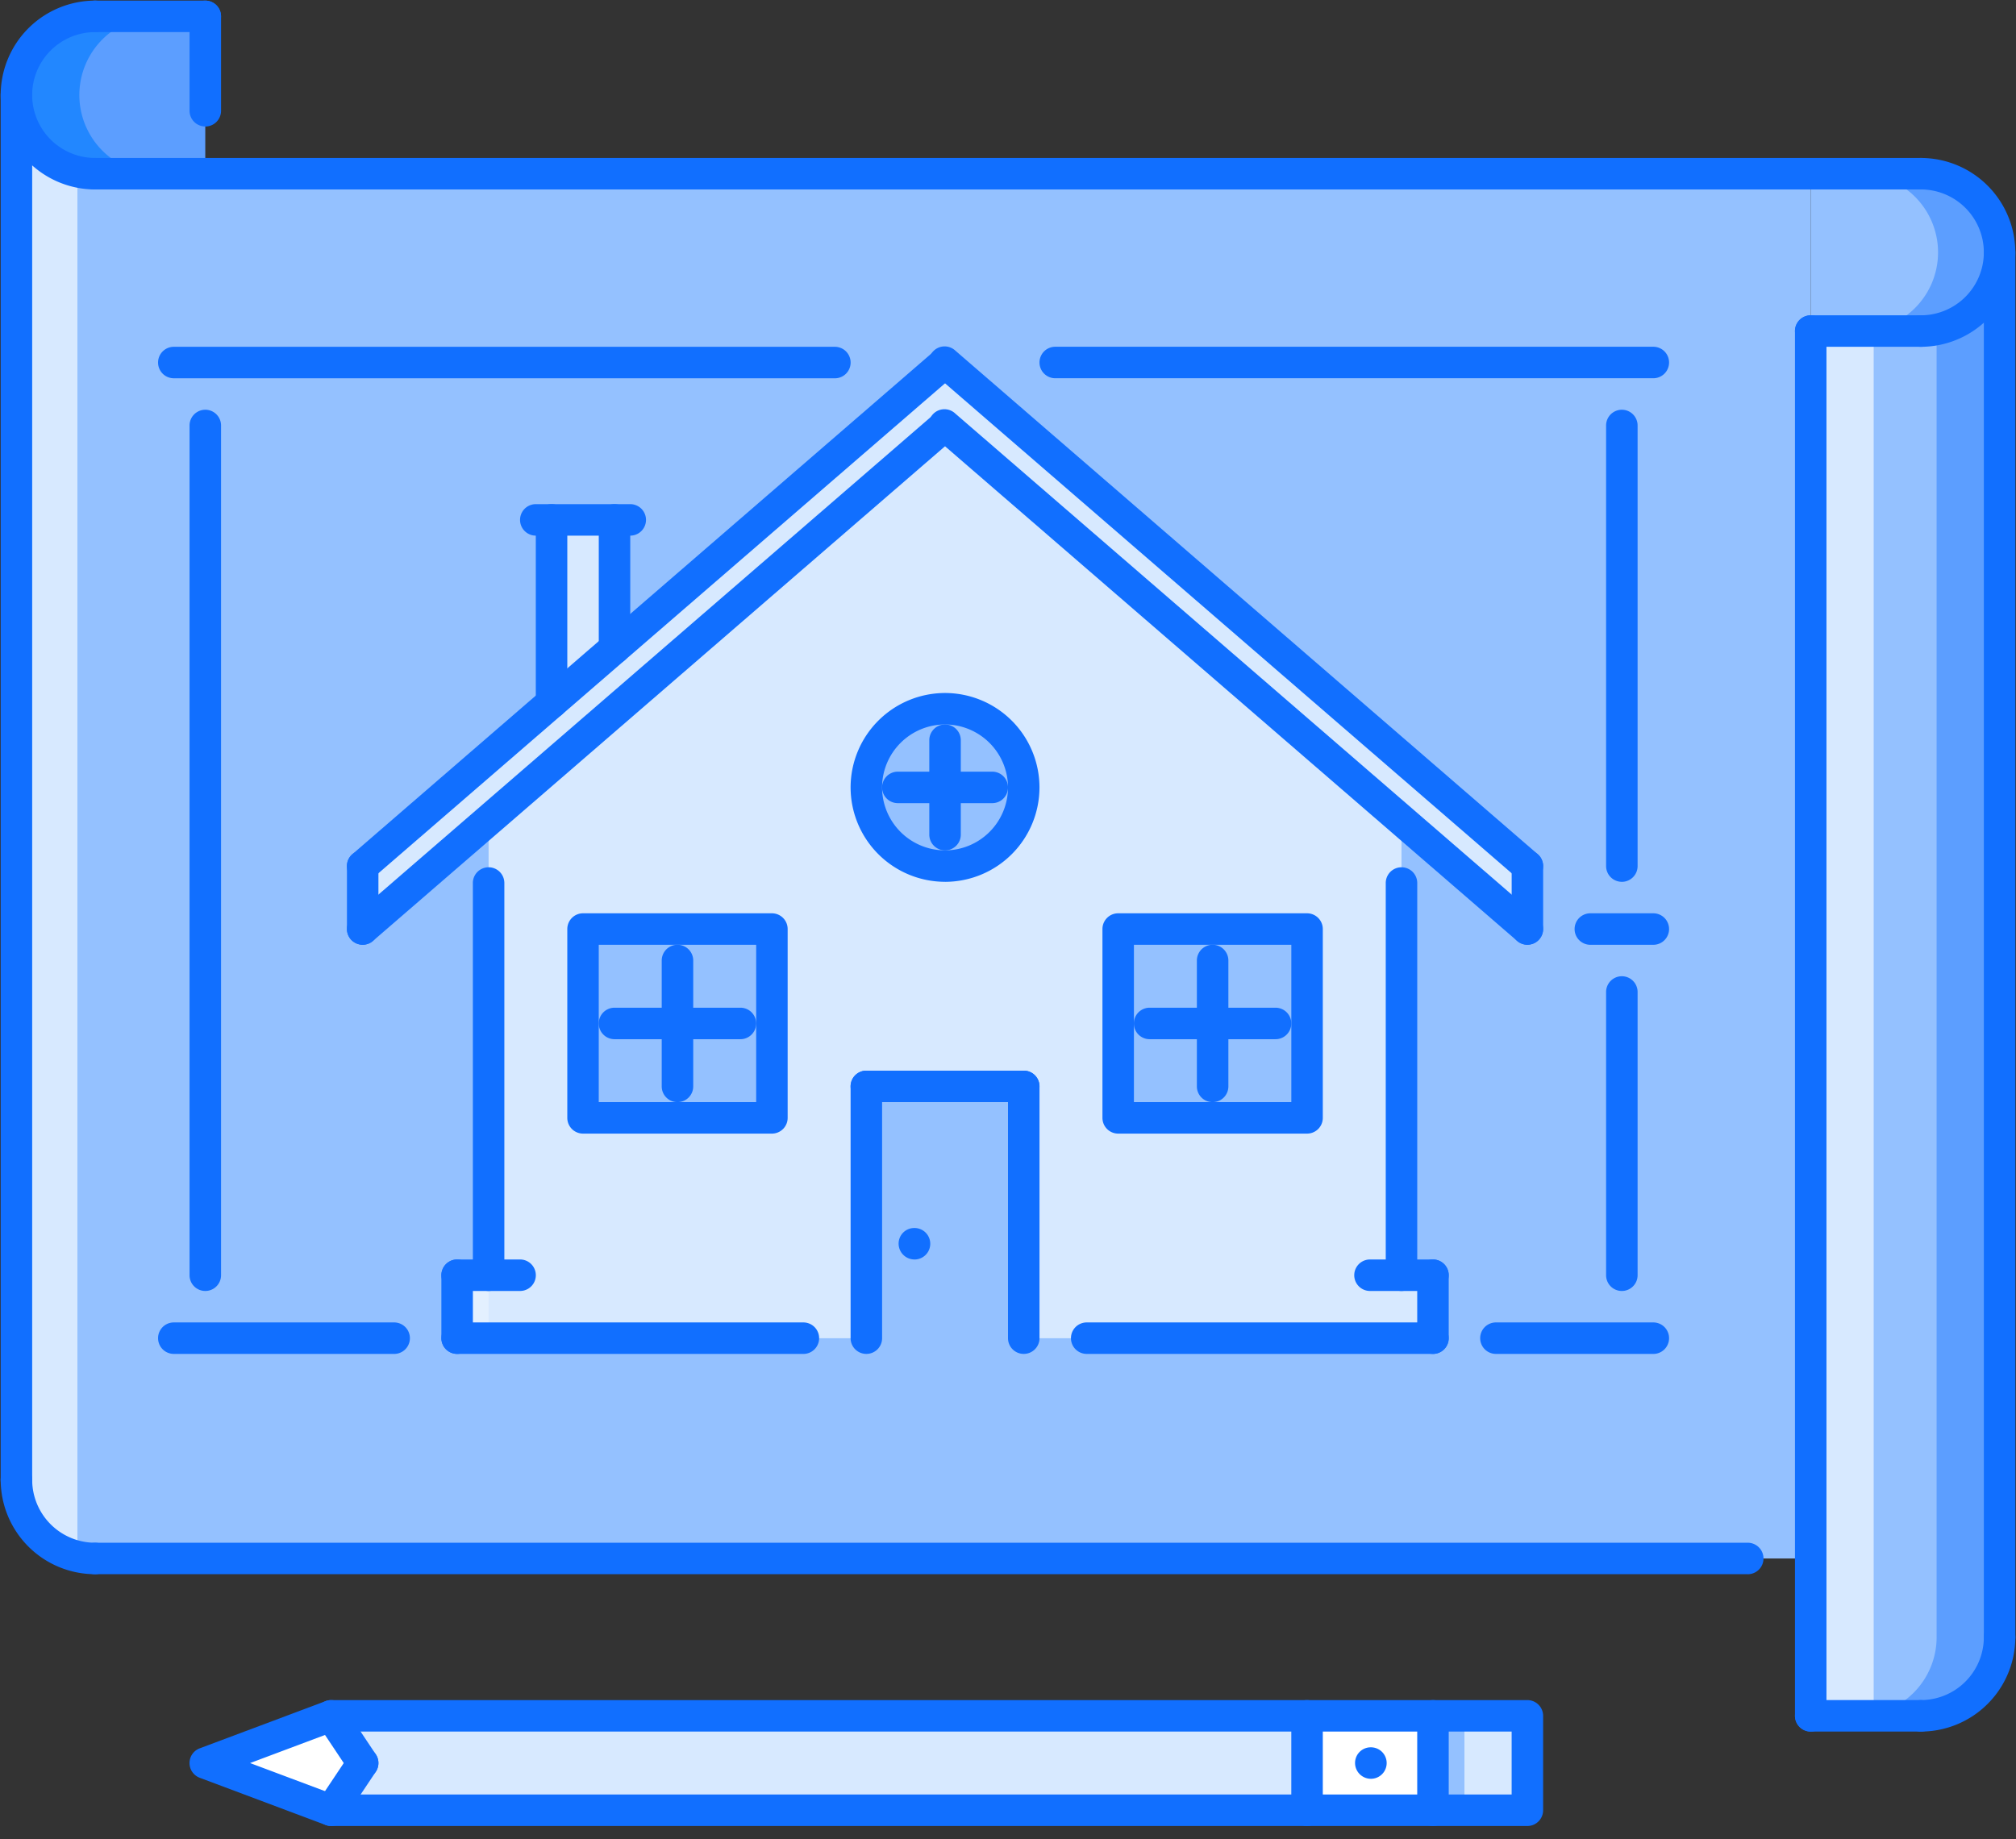 <svg xmlns="http://www.w3.org/2000/svg" width="80" height="73"><rect width="100%" height="100%" fill="#333333" stroke="none"/><g fill="none"><path fill="#FFF" d="M13.143 68.104l-4.997 1.873 4.997 1.874 1.25-1.874z"/><path fill="#5C9EFF" d="M3.774.649a3.123 3.123 0 1 0 0 6.246h4.372V.649H3.774z"/><path fill="#2287FF" d="M3.774 6.895h4.372-1.874a3.122 3.122 0 1 1 0-6.246h1.874-4.372a3.122 3.122 0 1 0 0 6.246z"/><path fill="#94C1FF" d="M.652 3.778v54.957a3.123 3.123 0 0 0 3.122 3.123h68.08V6.895H3.774A3.122 3.122 0 0 1 .652 3.778z"/><path fill="#D7E9FF" d="M3.072 6.81a3.12 3.12 0 0 1-2.42-3.032v54.957a3.12 3.12 0 0 0 2.42 3.036V6.81z"/><path fill="#94C1FF" d="M76.226 13.14h-4.372v54.964h4.372a3.123 3.123 0 0 0 3.123-3.123V10.018a3.123 3.123 0 0 1-3.123 3.122z"/><path fill="#5C9EFF" d="M76.85 13.077v51.904a3.123 3.123 0 0 1-3.122 3.123h2.498a3.123 3.123 0 0 0 3.123-3.123V10.018c0 1.51-1.074 2.77-2.499 3.059z"/><path fill="#94C1FF" d="M76.226 6.895h-4.372v6.245h4.372a3.123 3.123 0 1 0 0-6.245z"/><path fill="#5C9EFF" d="M76.226 6.895h-4.372 1.874a3.123 3.123 0 1 1 0 6.245h-1.874 4.372a3.123 3.123 0 1 0 0-6.245z"/><path fill="#D7E9FF" d="M71.854 13.14h2.498v54.963h-2.498zM51.867 71.851H13.143l1.25-1.874-1.25-1.873h38.724z"/><path fill="#FFF" d="M51.867 68.104h4.997v3.748h-4.997z"/><path fill="#D7E9FF" d="M56.864 68.104h3.748v3.748h-3.748z"/><path fill="#94C1FF" d="M56.864 68.104h1.249v3.748h-1.249z"/><path fill="#D7E9FF" d="M55.615 50.616V32.553L37.502 16.887 19.389 32.553v18.063h-1.25v2.499h16.24v-9.993h6.246v9.993h16.239v-2.499zm-31.23-24.884l-2.498 2.16v-7.255h2.498zm13.117-8.845l-23.11 19.986v-2.498l23.11-19.987zm0 0l23.11 19.986v-2.498l-23.11-19.987z"/><circle cx="37.502" cy="31.255" r="3.123" fill="#94C1FF"/><path fill="#94C1FF" d="M23.136 36.876h7.495v7.495h-7.495zm21.236 0h7.495v7.495h-7.495z"/><path fill="#FFF" d="M18.14 50.617h1.249v2.498H18.14z" opacity=".3"/><g fill="#116FFF"><path d="M36.29 49.99a.63.63 0 0 1-.631-.624.62.62 0 0 1 .618-.625h.013a.624.624 0 1 1 0 1.25zM14.392 35a.623.623 0 0 1-.408-1.097l23.11-19.987a.625.625 0 0 1 .816.945L14.801 34.847a.623.623 0 0 1-.409.153z"/><path d="M60.611 35a.621.621 0 0 1-.408-.153l-23.11-19.986a.625.625 0 1 1 .817-.945l23.11 19.987A.625.625 0 0 1 60.611 35zm-46.219 2.498a.624.624 0 0 1-.408-1.097l23.11-19.986a.625.625 0 0 1 .816.944L14.801 37.346a.624.624 0 0 1-.409.152z"/><path d="M60.611 37.498a.622.622 0 0 1-.408-.153L37.093 17.36a.625.625 0 1 1 .817-.944L61.02 36.4a.625.625 0 0 1-.409 1.097zm-46.219 0a.624.624 0 0 1-.624-.625v-2.498a.624.624 0 1 1 1.249 0v2.498c0 .346-.28.625-.625.625z"/><path d="M60.611 37.498a.624.624 0 0 1-.624-.625v-2.498a.624.624 0 1 1 1.249 0v2.498c0 .346-.28.625-.625.625zM19.389 51.24a.624.624 0 0 1-.625-.625V35.048a.624.624 0 1 1 1.25 0v15.567c0 .346-.28.625-.625.625zm36.226 0a.624.624 0 0 1-.625-.625V35.048a.624.624 0 1 1 1.25 0v15.567c0 .346-.28.625-.625.625zM31.88 53.738H18.14a.624.624 0 1 1 0-1.249h13.74a.624.624 0 1 1 0 1.25zm24.984 0H43.123a.624.624 0 1 1 0-1.249h13.74a.624.624 0 1 1 0 1.25zm-22.485 0a.624.624 0 0 1-.625-.624V43.12a.624.624 0 1 1 1.25 0v9.994c0 .345-.28.624-.625.624z"/><path d="M40.625 43.745h-6.246a.624.624 0 1 1 0-1.25h6.246a.624.624 0 1 1 0 1.25z"/><path d="M40.625 53.738a.624.624 0 0 1-.625-.624V43.12a.624.624 0 1 1 1.25 0v9.994c0 .345-.28.624-.625.624zm-22.485 0a.624.624 0 0 1-.625-.624v-2.499a.624.624 0 1 1 1.25 0v2.499c0 .345-.28.624-.625.624z"/><path d="M20.638 51.24H18.14a.624.624 0 1 1 0-1.25h2.498a.624.624 0 1 1 0 1.25zm36.226 2.498a.624.624 0 0 1-.625-.624v-2.499a.624.624 0 1 1 1.25 0v2.499c0 .345-.28.624-.625.624z"/><path d="M56.864 51.24h-2.499a.624.624 0 1 1 0-1.25h2.499a.624.624 0 1 1 0 1.25zm-4.997-6.246h-7.495a.624.624 0 0 1-.624-.624v-7.495c0-.346.279-.625.624-.625h7.495c.345 0 .625.28.625.625v7.495c0 .345-.28.624-.625.624zm-6.87-1.25h6.246V37.5h-6.246v6.246zm-14.366 1.25h-7.495a.624.624 0 0 1-.624-.624v-7.495c0-.346.28-.625.624-.625h7.495c.346 0 .625.28.625.625v7.495c0 .345-.28.624-.625.624zm-6.87-1.25h6.246V37.5H23.76v6.246z"/><path d="M26.884 43.745a.624.624 0 0 1-.625-.625v-4.996a.624.624 0 1 1 1.25 0v4.996c0 .346-.28.625-.625.625zm21.236 0a.624.624 0 0 1-.625-.625v-4.996a.624.624 0 1 1 1.25 0v4.996c0 .346-.28.625-.625.625z"/><path d="M50.618 41.247H45.62a.624.624 0 1 1 0-1.25h4.997a.624.624 0 1 1 0 1.25zm-21.236 0h-4.997a.624.624 0 1 1 0-1.25h4.997a.624.624 0 1 1 0 1.25zM37.502 35a3.752 3.752 0 0 1-3.748-3.747 3.752 3.752 0 0 1 3.748-3.747 3.751 3.751 0 0 1 3.747 3.747 3.751 3.751 0 0 1-3.747 3.748zm0-6.245a2.501 2.501 0 0 0-2.499 2.498 2.501 2.501 0 0 0 2.499 2.499A2.501 2.501 0 0 0 40 31.253a2.501 2.501 0 0 0-2.498-2.498z"/><path d="M37.502 33.752a.624.624 0 0 1-.625-.625V29.38a.624.624 0 1 1 1.25 0v3.747c0 .345-.28.625-.625.625z"/><path d="M39.375 31.878h-3.747a.624.624 0 1 1 0-1.25h3.747a.624.624 0 1 1 0 1.25zm-14.99-5.521a.624.624 0 0 1-.624-.625v-5.097a.624.624 0 1 1 1.249 0v5.097c0 .345-.28.625-.625.625zm-2.498 2.16a.624.624 0 0 1-.625-.625v-7.257a.624.624 0 1 1 1.25 0v7.257c0 .346-.28.625-.625.625z"/><path d="M25.01 21.26h-3.748a.624.624 0 1 1 0-1.25h3.748a.624.624 0 1 1 0 1.25zM76.226 13.765a.624.624 0 1 1 0-1.25 2.5 2.5 0 0 0 2.498-2.497 2.5 2.5 0 0 0-2.498-2.499.624.624 0 1 1 0-1.249 3.751 3.751 0 0 1 3.747 3.748 3.751 3.751 0 0 1-3.747 3.747z"/><path d="M79.349 65.605a.624.624 0 0 1-.625-.624V10.018a.624.624 0 1 1 1.25 0V64.98c0 .345-.28.624-.625.624zm-3.123-51.84h-4.372a.624.624 0 1 1 0-1.25h4.372a.624.624 0 1 1 0 1.25zm0-6.245H3.774a.624.624 0 1 1 0-1.25h72.452a.624.624 0 1 1 0 1.25zm0 61.208h-4.372a.624.624 0 1 1 0-1.25h4.372a.624.624 0 1 1 0 1.25zm-6.871-6.246H3.775a.624.624 0 1 1 0-1.249h65.58a.624.624 0 1 1 0 1.25z"/><path d="M76.226 68.728a.624.624 0 1 1 0-1.25 2.5 2.5 0 0 0 2.498-2.497.624.624 0 1 1 1.25 0 3.752 3.752 0 0 1-3.748 3.747zM3.774 62.482a3.751 3.751 0 0 1-3.747-3.747.624.624 0 1 1 1.25 0 2.501 2.501 0 0 0 2.497 2.498.624.624 0 1 1 0 1.25zm68.08 6.246a.624.624 0 0 1-.625-.624V13.14a.624.624 0 1 1 1.25 0v54.964c0 .345-.28.624-.625.624zM3.774 7.52A3.752 3.752 0 0 1 .027 3.771 3.752 3.752 0 0 1 3.774.024a.624.624 0 1 1 0 1.25 2.501 2.501 0 0 0-2.498 2.498A2.501 2.501 0 0 0 3.774 6.27a.624.624 0 1 1 0 1.25z"/><path d="M8.146 1.273H3.774a.624.624 0 1 1 0-1.249h4.372a.624.624 0 1 1 0 1.25z"/><path d="M8.146 5.02a.624.624 0 0 1-.624-.624V.65a.624.624 0 1 1 1.25 0v3.747a.625.625 0 0 1-.626.625zM.651 59.36a.624.624 0 0 1-.624-.625V3.772a.624.624 0 1 1 1.25 0v54.963c0 .345-.28.624-.626.624zM54.402 70.602a.629.629 0 0 1-.63-.624.62.62 0 0 1 .618-.625h.012a.624.624 0 1 1 0 1.249z"/><path d="M60.611 72.476H13.142a.613.613 0 0 1-.22-.04l-4.996-1.874a.624.624 0 0 1 0-1.169l4.997-1.874a.613.613 0 0 1 .22-.04H60.61c.345 0 .625.28.625.625v3.747c0 .345-.28.625-.625.625zm-47.355-1.25h46.73v-2.498h-46.73l-3.332 1.25 3.332 1.249z"/><path d="M14.392 70.602a.623.623 0 0 1-.52-.278l-1.25-1.874a.624.624 0 1 1 1.04-.693l1.25 1.874a.624.624 0 0 1-.52.97z"/><path d="M13.142 72.476a.626.626 0 0 1-.52-.971l1.25-1.874a.624.624 0 1 1 1.04.693l-1.25 1.874a.624.624 0 0 1-.52.278zm43.722 0a.624.624 0 0 1-.625-.625v-3.747a.624.624 0 1 1 1.25 0v3.747c0 .345-.28.625-.625.625zm-4.997 0a.624.624 0 0 1-.625-.625v-3.747a.624.624 0 1 1 1.25 0v3.747c0 .345-.28.625-.625.625zM33.13 15.014H6.897a.624.624 0 1 1 0-1.249H33.13a.624.624 0 1 1 0 1.25zM15.641 53.738H6.897a.624.624 0 1 1 0-1.249h8.744a.624.624 0 1 1 0 1.25zM8.146 51.24a.624.624 0 0 1-.624-.625V16.888a.624.624 0 1 1 1.25 0v33.727a.625.625 0 0 1-.626.625zM65.608 37.5h-2.499a.624.624 0 1 1 0-1.25h2.499a.624.624 0 1 1 0 1.25zm0-22.487H41.875a.624.624 0 1 1 0-1.25h23.733a.624.624 0 1 1 0 1.25zM64.359 35a.624.624 0 0 1-.625-.624V16.888a.624.624 0 1 1 1.25 0v17.488c0 .345-.28.625-.625.625zm1.249 18.738h-6.246a.624.624 0 1 1 0-1.249h6.246a.624.624 0 1 1 0 1.25zm-1.249-2.498a.624.624 0 0 1-.625-.625V39.373a.624.624 0 1 1 1.25 0v11.242c0 .346-.28.625-.625.625z"/></g></g></svg>